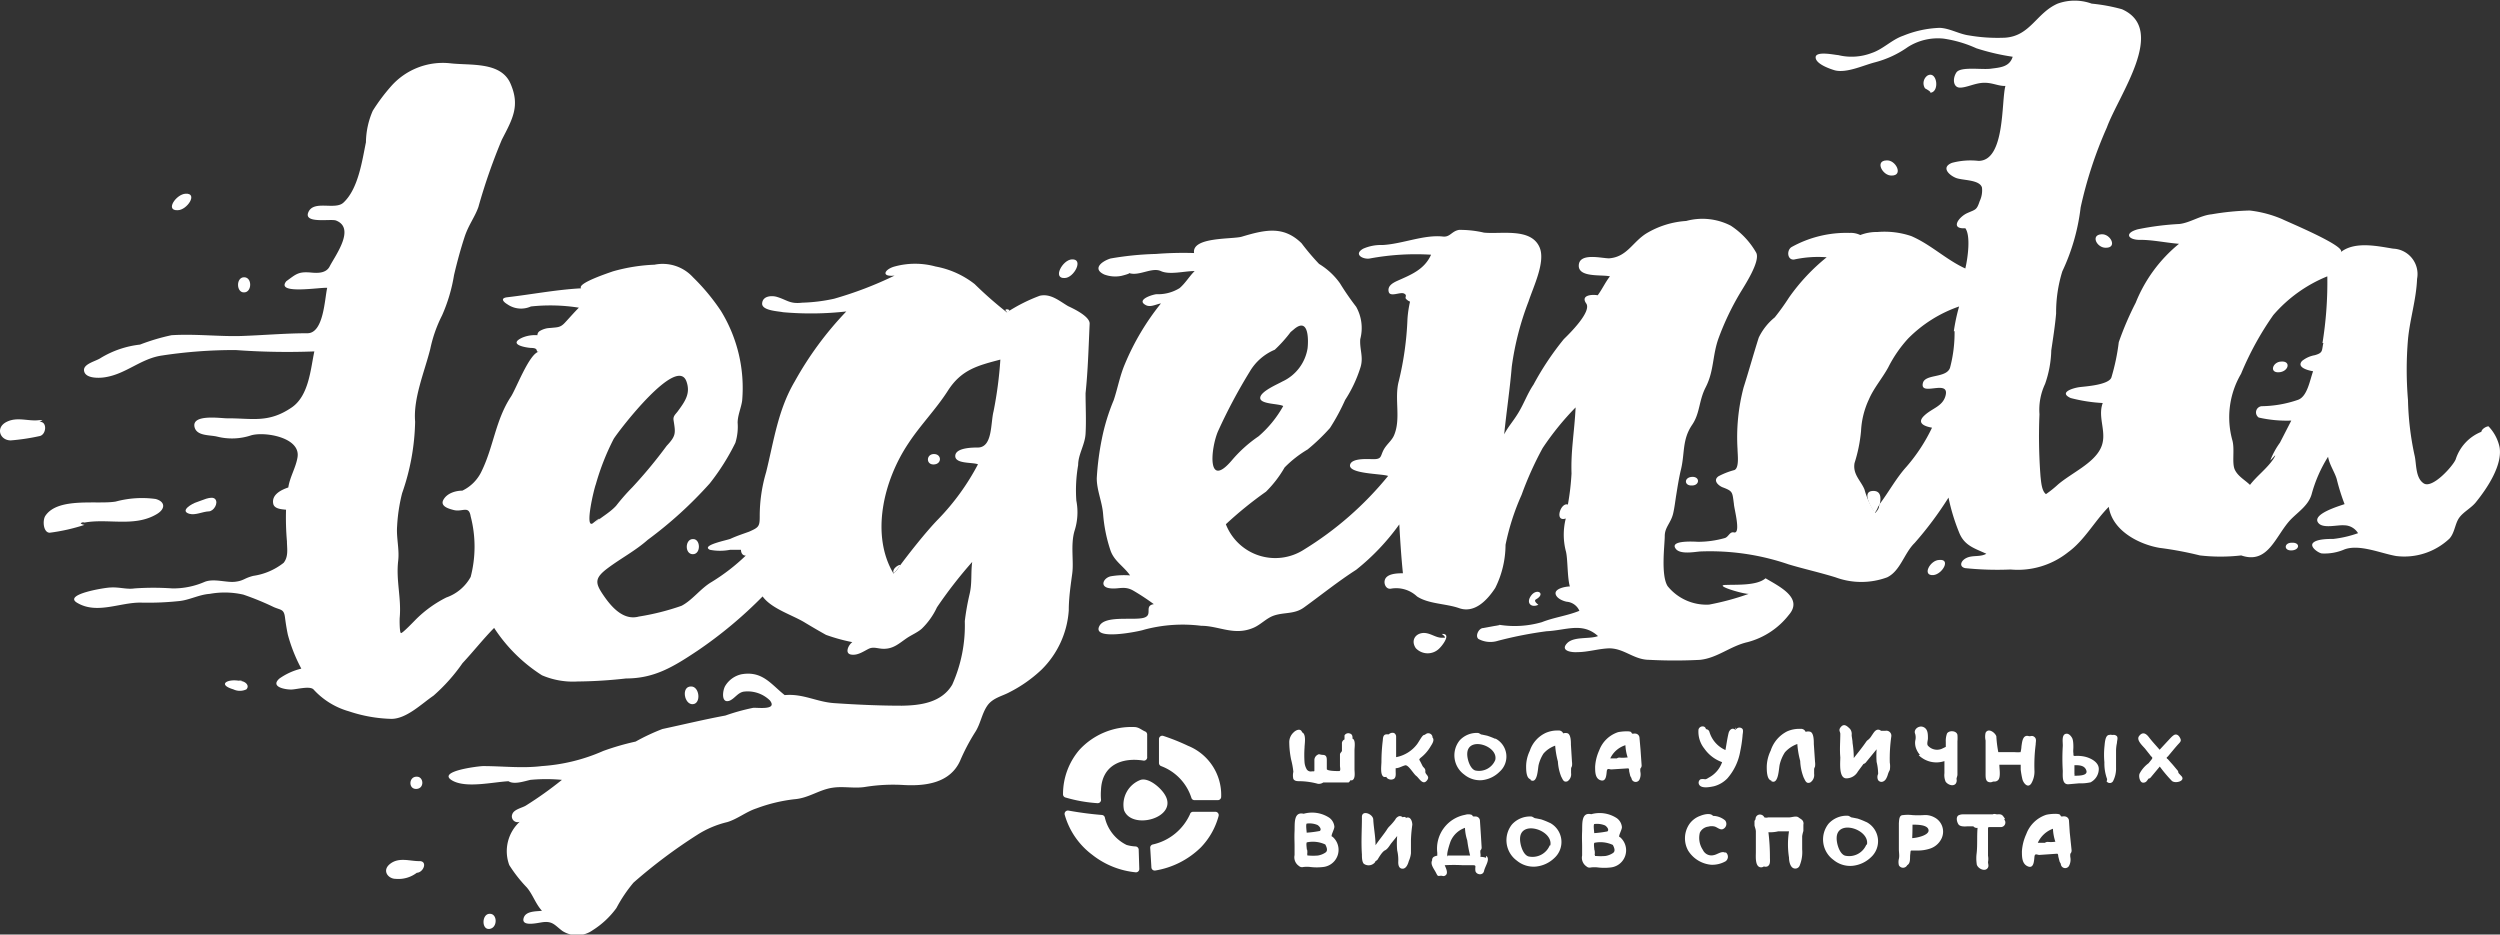 <svg xmlns="http://www.w3.org/2000/svg" viewBox="0 0 165.19 61.75"><rect x="0" y="0" width="165.19" height="61.75" fill="#333333" stroke="none"/><defs><style>.cls-1{fill:#fff;}</style></defs><title>logo_white</title><g id="Слой_2" data-name="Слой 2"><g id="Layer_1" data-name="Layer 1"><path class="cls-1" d="M165.16,29.54a2.84,2.84,0,0,0-.73-1.37c-.14,0-.45.17-.47.36a2.92,2.92,0,0,0-1.7,1.83c-.2.46-1.54,1.95-2.11,1.58s-.47-1.34-.61-1.87a19.19,19.19,0,0,1-.43-3.64,23.77,23.77,0,0,1,0-4c.12-1.32.55-2.65.6-4a1.68,1.68,0,0,0-1.58-2c-1-.16-2.53-.51-3.46.23.38-.39-3.52-2-3.87-2.18a7.65,7.65,0,0,0-2.15-.57,17.1,17.1,0,0,0-2.51.25c-.74.07-1.43.56-2.13.64a18.46,18.46,0,0,0-2.75.35c-.94.26-.63.71.15.7s1.7.19,2.57.26A9.66,9.66,0,0,0,141.12,20,20.48,20.48,0,0,0,140,22.61a13.87,13.87,0,0,1-.49,2.34c-.2.49-1.71.58-2.1.63s-1.42.34-.59.72a10.5,10.5,0,0,0,2.12.33c-.37,1,.35,2-.14,3S136.92,31.23,136,32a7.45,7.45,0,0,1-.81.65c-.29-.21-.32-.83-.36-1.16a35,35,0,0,1-.07-4.12,4,4,0,0,1,.37-2,7.18,7.18,0,0,0,.41-2.22c.12-.81.25-1.63.32-2.44a9.12,9.12,0,0,1,.41-2.78,13.6,13.6,0,0,0,1.21-4.22,27.37,27.37,0,0,1,1.73-5.28c.81-2.21,4-6.49,1-7.82a11.69,11.69,0,0,0-2-.37,3.3,3.3,0,0,0-2.25,0c-1.41.62-1.8,2.13-3.46,2.25a11.13,11.13,0,0,1-2.4-.15c-.66-.09-1.26-.47-1.93-.5a7,7,0,0,0-2.41.52c-.76.26-1.33.89-2.08,1.14a3.72,3.72,0,0,1-2.22.14c-.18,0-1.49-.3-1.49.15s1,.78,1.28.86c.79.19,1.88-.34,2.67-.54a6.69,6.69,0,0,0,2.14-1,3.7,3.7,0,0,1,2.35-.56,8,8,0,0,1,2.18.64,14.76,14.76,0,0,0,2.4.56c-.21.69-.86.71-1.45.79s-2-.16-2.27.25-.21,1,.24,1,1-.31,1.58-.32.93.22,1.42.21c-.28,1,0,4.95-1.78,4.95a4.76,4.76,0,0,0-1.75.13c-.76.3-.17.83.27,1s1.55.1,1.71.63a1.64,1.64,0,0,1-.15.9c-.2.6-.26.54-.82.79s-1.16,1.07-.13,1c.37.5.16,2,0,2.66-1.27-.58-2.27-1.58-3.57-2.14a5.52,5.52,0,0,0-2.24-.27,3,3,0,0,0-1.13.2,1.44,1.44,0,0,0-.71-.14,7.44,7.44,0,0,0-3.84.94c-.33.22-.27.86.17.82A7.42,7.42,0,0,1,120.7,17a13,13,0,0,0-2.49,2.66,15.63,15.63,0,0,1-.94,1.31,3.88,3.88,0,0,0-1.06,1.34c-.35,1.1-.65,2.19-1,3.29a12.93,12.93,0,0,0-.4,4.09c0,.32.13,1.23-.21,1.37a4.91,4.91,0,0,0-1.05.41c-.39.28,0,.61.25.72.72.27.66.32.77,1.11,0,.26.49,2,0,1.88-.29-.07-.35.32-.63.38a6.51,6.51,0,0,1-1.73.24c-.1,0-2-.15-1.46.49.3.34,1.15.19,1.57.15a16,16,0,0,1,5.86.85c1,.3,2.08.54,3.11.86a4.92,4.92,0,0,0,3.4,0c.88-.42,1.13-1.6,1.82-2.27a23.39,23.39,0,0,0,2.24-3,13.06,13.06,0,0,0,.72,2.35c.35.83,1,1,1.78,1.36-.4.23-.89.08-1.3.27s-.51.59-.1.68a20.56,20.56,0,0,0,3,.09,5.33,5.33,0,0,0,3.8-1.14c1.08-.78,1.76-2.07,2.69-3,.23,1.58,2,2.48,3.35,2.71a23.17,23.17,0,0,1,2.67.5,11.89,11.89,0,0,0,2.73,0c1.82.63,2.28-1.37,3.31-2.41.5-.5,1.13-.91,1.34-1.62a9.13,9.13,0,0,1,1.09-2.49c.09.53.43,1,.57,1.47a13.59,13.59,0,0,0,.52,1.66c-.33.12-2.24.67-1.72,1.26.32.37,1.25.1,1.71.14a1.08,1.08,0,0,1,.9.52,7.33,7.33,0,0,1-1.63.38c-.32,0-1.09,0-1.34.26s.35.67.58.7a3.32,3.32,0,0,0,1.5-.27c1-.36,2.41.27,3.41.44a4.35,4.35,0,0,0,3.52-1.15c.36-.4.36-1,.66-1.4s.82-.64,1.13-1.06C164.34,32.26,165.37,30.73,165.16,29.54ZM120,37.69h0Zm5-19.87,0-.11S124.94,17.77,125,17.83Zm-1-2.12-.07,0Zm5.15,6.18a9,9,0,0,1-.3,2.42c-.24.7-1.63.4-1.79,1-.24.94,1.76-.27,1.5.82-.18.74-.89.84-1.42,1.35s.07.71.52.79a11.37,11.37,0,0,1-1.68,2.57c-.68.75-1.16,1.65-1.76,2.45l-.06.16c0,.05,0,.19-.25.45a5.08,5.08,0,0,1-.71-1.54c-.23-.58-.79-1-.66-1.75a9.84,9.84,0,0,0,.43-2.12,5.56,5.56,0,0,1,.52-2.09c.32-.75.89-1.4,1.28-2.12a8.43,8.43,0,0,1,1.31-1.9,8.76,8.76,0,0,1,3.37-2.12A12.34,12.34,0,0,0,129.1,21.89Zm24.37.78c-.12.51,0,.65-.57.81a1.85,1.85,0,0,0-.84.38c-.4.45.48.64.73.68-.22.61-.38,1.67-1,1.89a7.64,7.64,0,0,1-2.39.42.41.41,0,0,0-.2.75,8.34,8.34,0,0,0,2.15.2l-.75,1.46a5.1,5.1,0,0,0-.64,1.18s.32-.33.31-.34l0,.06c0-.06.05-.08,0,0l-.06.11c-.19.3-.14.22-.06.09-.43.63-1.07,1.09-1.53,1.69-.34-.33-.79-.56-1-1s0-1.32-.16-1.93a5.67,5.67,0,0,1,.57-4.41,20.15,20.15,0,0,1,2.13-3.88,9.34,9.34,0,0,1,3.57-2.56A25.15,25.15,0,0,1,153.46,22.67Z"/><path class="cls-1" d="M123.78,32.44c-.78,0-.18,1,0,1.3a.25.25,0,0,0,.07.19,1.64,1.64,0,0,0,.25-.45.05.05,0,0,0,0,0l.1-.14C124.31,32.89,124.28,32.43,123.78,32.44Z"/><path class="cls-1" d="M150.13,30.27l.06-.11v0l-.14.21Z"/><path class="cls-1" d="M59.06,37.89c.06-.06.2-.23.39-.48S58.85,37.54,59.06,37.89Z"/><path class="cls-1" d="M39.57,34.31h0Z"/><path class="cls-1" d="M72,21.38c0-.49-1.1-1-1.42-1.15-.57-.33-1.14-.85-1.87-.69a10.88,10.88,0,0,0-2.18,1.1,25.3,25.3,0,0,1-2.13-1.87,5.9,5.9,0,0,0-2.58-1.16,5.12,5.12,0,0,0-2.71,0c-.66.18-.93.7,0,.6a24.44,24.44,0,0,1-4,1.53A11.14,11.14,0,0,1,53,20c-.82.1-1-.19-1.69-.39-.33-.09-.91-.06-.95.43s1.07.52,1.38.59a20.91,20.91,0,0,0,4.18-.05,22.32,22.32,0,0,0-3.41,4.63c-1.11,1.88-1.38,3.95-1.89,6a10.16,10.16,0,0,0-.42,2.92c0,.66-.07.72-.7,1-.41.15-.82.28-1.23.47-.19.09-2,.43-1.36.73a3.53,3.53,0,0,0,1.33,0l.72,0c0,.18.09.39.32.38a13.17,13.17,0,0,1-2.25,1.74c-.74.43-1.28,1.21-2,1.58a16.19,16.19,0,0,1-2.82.71c-1.06.29-1.87-.71-2.38-1.47s-.54-1.08.33-1.73S42,36.38,42.8,35.67a27,27,0,0,0,4.1-3.73,14.94,14.94,0,0,0,1.69-2.68,3.57,3.57,0,0,0,.15-1.33c0-.49.24-1,.3-1.47a9.72,9.72,0,0,0-1.4-5.91,13.75,13.75,0,0,0-1.85-2.23,2.71,2.71,0,0,0-2.54-.83,11.62,11.62,0,0,0-2.75.44c-.22.08-2.4.79-2.1,1.12-1.65.09-3.24.4-4.87.59-.52.06-.25.32,0,.47a1.58,1.58,0,0,0,1.55.14,12.06,12.06,0,0,1,3.17.08c-.33.33-.63.68-.93,1s-.48.29-.94.34a1.41,1.41,0,0,0-.74.22.32.32,0,0,0-.13.26,2.16,2.16,0,0,0-1,.16c-.95.44.16.65.57.68.59,0,.25.29.53.25-.64.1-1.54,2.54-1.87,3-1,1.54-1.13,3.28-1.91,4.88a2.69,2.69,0,0,1-1.28,1.3c-.41,0-1,.15-1.25.6s.41.61.68.68c.58.15,1-.33,1.12.42a7.93,7.93,0,0,1,0,4,2.94,2.94,0,0,1-1.61,1.36,7.83,7.83,0,0,0-1.91,1.35c-.11.1-1,1.05-1.09,1s-.09-.85-.08-1c.12-1.32-.25-2.45-.1-3.77.09-.78-.13-1.52-.07-2.3a11.24,11.24,0,0,1,.33-2.17,15.09,15.09,0,0,0,.86-4.73c-.13-1.54.61-3.26,1-4.8a8.92,8.92,0,0,1,.78-2.22A10.81,10.81,0,0,0,30,18.18c.2-.85.42-1.67.69-2.5s.67-1.3.92-2a38.37,38.37,0,0,1,1.55-4.45c.72-1.39,1.21-2.24.57-3.71s-2.67-1.18-4-1.34a4.56,4.56,0,0,0-3.88,1.51,12.33,12.33,0,0,0-1.22,1.63,5.35,5.35,0,0,0-.45,2.08c-.25,1.2-.5,3.09-1.5,4-.55.49-1.94-.19-2.3.61s1.49.43,1.82.56c1.29.5,0,2.25-.4,3-.23.5-.81.48-1.24.44-.86-.08-1,.11-1.64.57-.74.91,2.28.39,2.7.44-.17.73-.23,3-1.31,3-1.44,0-2.89.13-4.33.18s-3.08-.15-4.65-.05a13.57,13.57,0,0,0-2.08.62,6.35,6.35,0,0,0-2.59.88c-.3.21-1.09.37-1.11.78,0,.6,1,.56,1.37.5,1.41-.21,2.38-1.24,3.79-1.44a31.84,31.84,0,0,1,4.86-.36,46.71,46.71,0,0,0,5.2.09c-.25,1.18-.36,2.92-1.49,3.7-1.55,1.06-2.62.71-4.29.72-.42,0-2.37-.3-2.13.6.16.58,1,.49,1.49.61a4,4,0,0,0,2.23-.08c.88-.27,3.29.12,3.08,1.44-.11.69-.51,1.31-.61,2-.45.15-1.1.46-1,1.05.05.37.56.39.85.42a18.12,18.12,0,0,0,.06,2.09c0,.45.12,1-.22,1.42a4.2,4.2,0,0,1-2,.86c-.63.16-.62.32-1.2.39s-1.38-.23-2,0a5.19,5.19,0,0,1-2.15.44,18,18,0,0,0-2.5,0c-.52.08-1-.1-1.6-.06-.3,0-3.12.44-2.21,1,1.33.81,2.88-.05,4.3,0a19.45,19.45,0,0,0,2.42-.1c.7-.06,1.34-.43,2.06-.48a5.53,5.53,0,0,1,2.22.05c.7.24,1.38.52,2,.82.47.21.68.12.75.68.05.39.11.77.19,1.15a10.54,10.54,0,0,0,.89,2.24,4.25,4.25,0,0,0-1.44.65c-.67.58.46.75.82.73s1.2-.25,1.43,0A5,5,0,0,0,23.05,47a9.56,9.56,0,0,0,2.81.5c1,0,2-1,2.78-1.53a11.74,11.74,0,0,0,1.92-2.15c.71-.76,1.36-1.59,2.09-2.33a10.5,10.5,0,0,0,3.16,3.13,5.19,5.19,0,0,0,2.35.41,30.74,30.74,0,0,0,3.21-.2c1.88,0,3.14-.78,4.73-1.84a28.45,28.45,0,0,0,4.29-3.58c.6.83,2,1.23,2.83,1.75.45.27.91.54,1.36.79a11.82,11.82,0,0,0,1.74.48c-.25.17-.53.74-.09.82s.84-.22,1.17-.38.6,0,1,0c.64,0,1-.35,1.51-.7.34-.23.72-.38,1-.63a4.77,4.77,0,0,0,1-1.41,29.69,29.69,0,0,1,2.33-3c-.1.71,0,1.4-.17,2.11a16.36,16.36,0,0,0-.32,1.8,9.56,9.56,0,0,1-.83,4.2c-.71,1.2-2.12,1.37-3.33,1.39-1.48,0-3-.07-4.47-.17-1.17-.08-2.05-.64-3.27-.53-.9-.71-1.46-1.61-2.84-1.38a1.67,1.67,0,0,0-1.07.74c-.2.29-.32,1.25.29,1,.34-.16.53-.53.92-.59a2.1,2.1,0,0,1,1.72.58c.52.66-.78.47-1.1.49a13.78,13.78,0,0,0-1.84.51c-1.4.26-2.76.59-4.16.89A13.47,13.47,0,0,0,42,49a16.94,16.94,0,0,0-2.14.62,12,12,0,0,1-4.06,1c-1.28.16-2.6,0-3.88,0-.25,0-3.26.35-1.95,1,.93.45,2.58.06,3.63,0,.36.24,1.05,0,1.45-.09a11.08,11.08,0,0,1,2.08,0,24.43,24.43,0,0,1-2.4,1.71c-.26.15-.77.24-.88.56a.38.38,0,0,0,.49.5,2.64,2.64,0,0,0-.69,2.86,9.2,9.2,0,0,0,1.16,1.48c.4.47.57,1.07,1,1.54-.39.05-1.11,0-1.22.52s.85.3,1.17.25c.76-.13.88.18,1.41.57a1.79,1.79,0,0,0,2-.06A5.68,5.68,0,0,0,40.73,60a9.57,9.57,0,0,1,1.13-1.68,34.3,34.3,0,0,1,4.2-3.15,6.42,6.42,0,0,1,2-.85c.68-.21,1.24-.68,1.91-.9a10.63,10.63,0,0,1,2.52-.61c.94-.07,1.63-.63,2.52-.76.72-.11,1.42.06,2.14-.05a11.56,11.56,0,0,1,2.55-.13c1.42.08,3.07-.11,3.74-1.6a13.33,13.33,0,0,1,1-1.9c.35-.54.43-1.2.79-1.73s1-.64,1.47-.9a9,9,0,0,0,2.12-1.49,6.08,6.08,0,0,0,1.8-3.92c0-.82.12-1.62.23-2.44S70.73,36,71,35.08a4,4,0,0,0,.12-2,9.73,9.73,0,0,1,.12-2.35c0-.71.45-1.34.49-2.07.05-.89,0-1.79,0-2.68C71.89,24.45,71.93,22.91,72,21.38ZM39.72,19.12h0Zm-.53,15.53a5.37,5.37,0,0,1,.43-.37l-.05,0-.39.28h0l.39-.28c-.12.07-.37.27-.39.29-.57.41.07-2.27.19-2.57a16.12,16.12,0,0,1,1.18-3c.4-.63,4.19-5.55,4.81-3.79.28.79-.09,1.31-.6,2-.16.2-.3.31-.25.58.13.83.17,1-.46,1.67a31.11,31.11,0,0,1-2.27,2.74,13.82,13.82,0,0,0-1.07,1.22C40.26,33.91,39.66,34.2,39.19,34.65Zm26.46-7.47c-.2.78-.06,2.34-1,2.39-.36,0-1.51,0-1.53.55s1.15.41,1.5.56A15.66,15.66,0,0,1,62,34.3c-.84.86-2,2.35-2.57,3.12a2,2,0,0,1-.39.48c-1.51-2.53-.69-6.12,1-8.63.79-1.2,1.81-2.23,2.59-3.45.9-1.41,2-1.67,3.47-2.06A26,26,0,0,1,65.65,27.18Z"/><path class="cls-1" d="M66.57,20.64c.44-.21-.45-.33,0,0Z"/><path class="cls-1" d="M116.66,38.21c-.57.5-1.91.41-2.6.44-.91,0,1.12.61,1.49.59a17.25,17.25,0,0,1-2.62.71,3.3,3.3,0,0,1-2.74-1.22C109.73,38,110,36,110,35.42s.4-.86.55-1.47c.1-.42.14-.82.21-1.25s.17-1.09.3-1.63c.28-1.11.07-2,.75-3,.53-.78.43-1.58.9-2.49.56-1.1.43-2.11.86-3.27a17.86,17.86,0,0,1,1.38-2.9c.32-.54,1.37-2.12,1.1-2.7a5.2,5.2,0,0,0-1.69-1.8,4.09,4.09,0,0,0-2.94-.31,5.85,5.85,0,0,0-2.63.82c-.93.58-1.28,1.56-2.47,1.65-.49,0-1.95-.39-2,.45s1.5.61,2.06.74c-.31.39-.51.85-.81,1.25-.41-.07-1.14,0-.76.54s-1.11,2-1.48,2.36a18.91,18.91,0,0,0-2,3c-.4.59-.63,1.25-1,1.86s-.68.92-.94,1.43c.15-1.49.38-3,.5-4.46A19,19,0,0,1,101,19.92c.33-1,1.12-2.6.74-3.55-.55-1.35-2.57-.88-3.69-1a7,7,0,0,0-1.64-.18c-.49.08-.59.49-1.06.44-1.26-.14-2.68.49-4,.56a2.91,2.91,0,0,0-1.27.24c-.68.38,0,.73.43.65a16.68,16.68,0,0,1,4.05-.25c-.45,1-1.35,1.33-2.26,1.74-.3.14-.63.34-.54.71s.75,0,1,.11.06.24.13.34a.65.65,0,0,0,.28.2A7.25,7.25,0,0,0,93,21.08a20.62,20.62,0,0,1-.57,4.09c-.32,1.16.16,2.49-.32,3.6-.16.37-.52.61-.71,1s-.11.57-.65.57c-.31,0-1.37-.09-1.53.33-.25.66,2.14.62,2.5.78a22,22,0,0,1-5.55,4.86A3.5,3.5,0,0,1,81,34.64a25.17,25.17,0,0,1,2.65-2.15,7.45,7.45,0,0,0,1.23-1.6,7.38,7.38,0,0,1,1.52-1.19,13,13,0,0,0,1.48-1.42,13.7,13.7,0,0,0,1-1.85,8.71,8.71,0,0,0,1-2.11c.24-.71-.05-1.21,0-1.91a2.87,2.87,0,0,0-.27-2.14,17.41,17.41,0,0,1-1.07-1.55,4.63,4.63,0,0,0-1.38-1.28A15.61,15.61,0,0,1,86,16.07c-1.19-1.16-2.38-.9-3.95-.43-.61.18-3.32,0-3.15,1.08a23.18,23.18,0,0,0-2.52.06,20.45,20.45,0,0,0-3,.3c-.6.19-1.22.69-.41,1.06a2.08,2.08,0,0,0,1.12.09s.62-.15.51-.19c.65.23,1.51-.4,2.1-.13s1.54,0,2.24,0c-.36.35-.61.8-1,1.13a2.7,2.7,0,0,1-1.51.4c-.21,0-1.41.36-.72.72.31.17.71-.07,1-.11a16.48,16.48,0,0,0-2.38,4c-.34.8-.47,1.58-.74,2.39a13.4,13.4,0,0,0-.78,2.54,18.26,18.26,0,0,0-.34,2.62c0,.81.36,1.56.42,2.38a9.94,9.94,0,0,0,.48,2.37c.24.73.89,1.07,1.3,1.67a5.21,5.21,0,0,0-1.28.06c-.48.11-.73.67-.12.78s1-.19,1.62.17a15.12,15.12,0,0,1,1.35.89c-.69.11,0,.74-.7.91s-2.54-.18-2.9.54c-.51,1,2.69.34,2.95.24a9.82,9.82,0,0,1,3.78-.26c1.19,0,2.19.69,3.48.12.47-.21.83-.62,1.31-.79.69-.24,1.37-.08,2-.54,1.15-.83,2.25-1.72,3.45-2.49a15,15,0,0,0,2.85-3c.06,1.07.13,2.18.24,3.23-.31,0-1.09,0-1.2.46-.07.25.09.6.39.56a2,2,0,0,1,1.74.51c.75.5,1.91.47,2.77.77,1,.36,1.83-.46,2.4-1.33A6.43,6.43,0,0,0,99.48,36a15.7,15.7,0,0,1,1.06-3.3,22.4,22.4,0,0,1,1.39-3.09,18.48,18.48,0,0,1,2.18-2.69c-.08,1.65-.32,2.83-.27,4.36a16.53,16.53,0,0,1-.24,2.06c-.48-.17-.91,1.18-.14.92a4.37,4.37,0,0,0,0,2.14c.14.47.09,1.74.27,2.35-.24,0-1.07.13-.93.54.09.26.47.42.72.47a1,1,0,0,1,.84.6c-.81.33-1.67.43-2.48.75a6.45,6.45,0,0,1-2.84.17c.24,0-.26.08-.28.08L98,41.5c-.28,0-.55.52-.31.72a1.66,1.66,0,0,0,1.29.12,26.05,26.05,0,0,1,3.21-.63c1.29-.06,2.37-.62,3.4.32-.57.22-1.62,0-2.06.49s.31.6.7.57c.7,0,1.4-.23,2.1-.25,1,0,1.62.76,2.66.76a32.36,32.36,0,0,0,3.34,0c1.15-.12,2-.91,3.14-1.17a5.1,5.1,0,0,0,2.73-1.8C119.17,39.51,117.58,38.76,116.66,38.21ZM85.48,21.63a.05.05,0,0,0,0,0A0,0,0,0,1,85.48,21.63Zm-5,6.87a35.59,35.59,0,0,1,2.09-3.93,3.47,3.47,0,0,1,1.66-1.46,8.9,8.9,0,0,0,1.05-1.17c-.2.17-.35.3,0,0v0l.24-.2c.09-.08.07-.06,0,0,1-.83.93.85.88,1.27a2.92,2.92,0,0,1-1.67,2.2c-.31.18-1.45.65-1.46,1.08s1.23.37,1.52.54a7.35,7.35,0,0,1-1.63,2,8.76,8.76,0,0,0-1.75,1.57C79.73,32.39,80,29.62,80.48,28.5Z"/><path class="cls-1" d="M85.63,21.46l-.26.21h0l.26-.21Z"/><path class="cls-1" d="M13.79,33.79c.33,0,.66-.55.43-.81s-.94.12-1.22.2-1.16.57-.49.77C12.92,34.06,13.37,33.81,13.79,33.79Z"/><path class="cls-1" d="M11.74,13.89c.62,0,1.37-1.14.52-1.09C11.64,12.83,10.89,13.93,11.74,13.89Z"/><path class="cls-1" d="M45.78,35.62c-.52,0-.55,1,0,1S46.3,35.59,45.78,35.62Z"/><path class="cls-1" d="M27.52,51.32c-.52,0-.55.84,0,.81S28,51.29,27.52,51.32Z"/><path class="cls-1" d="M32.35,60.38c-.52,0-.55,1.08,0,1S32.87,60.35,32.35,60.38Z"/><path class="cls-1" d="M27.69,56.9c-.62,0-1.32-.27-1.9.17s-.15,1,.35,1a2,2,0,0,0,1.4-.4C28,57.65,28.28,56.87,27.69,56.9Z"/><path class="cls-1" d="M70.35,18.37c.61,0,1.29-1.28.47-1.23C70.21,17.17,69.53,18.42,70.35,18.37Z"/><path class="cls-1" d="M61.71,30c-.52,0-.54.72,0,.69S62.23,30,61.71,30Z"/><path class="cls-1" d="M95.27,41.89s.27.19.19.25l-.19,0h0c-.44,0-.81-.37-1.29-.31s-.76.51-.43,1a1.08,1.08,0,0,0,1.57,0C95.32,42.64,95.93,41.84,95.27,41.89Z"/><polygon class="cls-1" points="94.62 42.38 94.62 42.38 94.62 42.38 94.62 42.38"/><path class="cls-1" d="M100.7,40.15l.19-.1-.19.1Z"/><path class="cls-1" d="M100.88,40Z"/><path class="cls-1" d="M101.48,39.61c.69-.38.08-.77-.3-.27s0,.85.47.62c0,0-.35-.24-.17-.35h0Z"/><path class="cls-1" d="M15.89,45c.36,0-.4-.09,0,0Z"/><path class="cls-1" d="M15.89,45c-.83-.18-1.57.22-.47.55a1,1,0,0,0,.86,0C16.53,45.28,16.17,45,15.89,45Z"/><path class="cls-1" d="M16.13,19.32c.52,0,.55-1,0-1S15.61,19.35,16.13,19.32Z"/><path class="cls-1" d="M2.6,27.88a1.41,1.41,0,0,0,.21-.12H2.6c-.73.1-1.47-.25-2.19.13S0,29.1.71,29.1a14,14,0,0,0,1.88-.28C3.08,28.75,3.14,27.81,2.6,27.88Z"/><path class="cls-1" d="M2.79,27.75Z"/><path class="cls-1" d="M2.79,27.75l-.19,0h0Z"/><path class="cls-1" d="M5.4,34.53h0l.18,0h0Z"/><path class="cls-1" d="M5.33,34.59l.07-.06s-.06,0,0,0a.28.28,0,0,1,.18,0h0c1.56-.29,3.31.32,4.78-.56.59-.35.56-.83-.08-1a6.65,6.65,0,0,0-2.63.17c-1.19.21-3.81-.31-4.65.94-.2.29-.15,1.12.29,1.12a12.48,12.48,0,0,0,2.3-.52A.62.62,0,0,1,5.33,34.59Z"/><path class="cls-1" d="M111.8,32.08c.52,0,.54-.6,0-.57S111.27,32.11,111.8,32.08Z"/><path class="cls-1" d="M127.51,6.15c-.15,0,.57,0,0,0Z"/><path class="cls-1" d="M127.35,5a.62.62,0,0,0-.15.84s.51.27.31.29C128.2,6.13,128,4.62,127.35,5Z"/><path class="cls-1" d="M125,11.6c.79,0,.26-1.06-.35-1C123.86,10.62,124.4,11.63,125,11.6Z"/><path class="cls-1" d="M45.65,45.36c-.65,0-.44,1.21.13,1.17S46.22,45.33,45.65,45.36Z"/><path class="cls-1" d="M139.16,16.37c.76,0,.3-.93-.3-.89C138.11,15.52,138.56,16.4,139.16,16.37Z"/><path class="cls-1" d="M128.14,37c-.6,0-1.17,1.06-.39,1C128.35,37.94,128.92,36.92,128.14,37Z"/><path class="cls-1" d="M150.75,23.89c-.57,0-.83.74-.18.71S151.4,23.85,150.75,23.89Z"/><path class="cls-1" d="M151.43,35.86c-.52,0-.54.54,0,.51S152,35.83,151.43,35.86Z"/><path class="cls-1" d="M89.37,48.81c0-.15,0-.3-.2-.35a.29.29,0,0,0-.33.13c0,.08,0,.2,0,.27a.28.28,0,0,0-.17.28v.47c0,.06-.13.14-.13.24v.75c0,.11.07.35-.06.35s-.82,0-.81-.14l0-.54c0-.18,0-.38-.25-.39s-.23-.09-.37,0a.4.4,0,0,0-.2.32c0,.13,0,.27,0,.4v.26c0,.14,0,.1-.18.11a.31.31,0,0,1-.35-.18,1.09,1.09,0,0,1-.12-.4,6.91,6.91,0,0,1,0-1c0-.24.13-.87-.16-1-.09-.28-.39-.17-.56,0a.88.88,0,0,0-.29.7,6,6,0,0,0,.12,1.09,5.29,5.29,0,0,1,.15.82,1,1,0,0,0,0,.47c.11.18.33.14.51.15a4.9,4.9,0,0,1,1.11.17.51.51,0,0,0,.36-.09h1.23c.13,0,.32,0,.44,0a.28.28,0,0,0,.11-.14l.12,0c.24-.1.16-.53.16-.74V49.57c0-.19.08-.62-.1-.75C89.37,48.79,89.44,48.86,89.37,48.81Z"/><path class="cls-1" d="M94.65,48.67a.28.28,0,0,0-.28-.22c-.13,0-.18.1-.29.12s-.32.44-.45.61a2.27,2.27,0,0,1-1.38.85V48.69a.27.27,0,0,0-.13-.25.3.3,0,0,0-.22,0,.28.28,0,0,0-.13.08l-.13,0c-.29,0-.25.29-.28.48a11.6,11.6,0,0,0-.08,1.33c0,.25-.1.87.15,1a.29.29,0,0,0,.17,0,.27.27,0,0,0,.12.13.39.39,0,0,0,.39,0c.15-.11.11-.35.11-.51s0-.16,0-.19c.22,0,.42-.14.63-.19s.55.57.73.7.42.63.69.32-.11-.39-.09-.61-.12-.24-.19-.38l-.13-.26c-.09-.16-.11-.15,0-.26a2.61,2.61,0,0,0,.65-.73c.09-.15.27-.39.18-.57a.27.27,0,0,0-.09-.11S94.74,48.73,94.65,48.67Z"/><path class="cls-1" d="M98.8,48.82a4.58,4.58,0,0,0-.54-.21l-.33-.07c-.11,0-.17-.11-.29-.11a1.53,1.53,0,0,0-1.19.49,1.57,1.57,0,0,0,.3,2.26,1.63,1.63,0,0,0,1.18.37A1.93,1.93,0,0,0,99.08,51a1.34,1.34,0,0,0-.27-2.2Zm0,1.4a1.16,1.16,0,0,1-1.32.69c-.35-.11-.55-.78-.53-1.13.05-1.15,2.07-.5,1.85.44Z"/><path class="cls-1" d="M101.11,51.53c.5.33.5-.79.56-1a2.42,2.42,0,0,1,.32-.74,1.84,1.84,0,0,1,.77-.52,5.54,5.54,0,0,0,.18,1.05,3.15,3.15,0,0,0,.22,1c.1.17.15.41.42.3a.56.56,0,0,0,.23-.54l0-.21c0-.13,0-.12.06-.25a1.07,1.07,0,0,0,0-.29l-.07-1.12c0-.21,0-.64-.2-.75a.46.46,0,0,0-.31,0,.31.31,0,0,0-.32-.19,1.92,1.92,0,0,0-.82.15,2,2,0,0,0-1.07,1.2,2.39,2.39,0,0,0-.24,1c0,.24,0,.82.3.87C101.15,51.56,101,51.52,101.11,51.53Z"/><path class="cls-1" d="M108.33,48.74a.29.29,0,0,0-.22-.26.44.44,0,0,0-.19,0c-.1,0-.07,0-.14-.1s-.65-.05-.87,0a2,2,0,0,0-1.24,1.2,3,3,0,0,0-.27,1.08c0,.35,0,.79.37.9s.37-.38.4-.61.19-.1.31-.11l1.09-.07c.09,0,.07.13.08.2l.07.3s.08.15.08.14a.28.28,0,0,0,.52.12.83.83,0,0,0,.07-.53.78.78,0,0,1,0-.22.28.28,0,0,0,.08-.24l-.07-1Zm-.93,1.32a1.85,1.85,0,0,1-.37,0,.28.28,0,0,0-.19.05h-.44a1.66,1.66,0,0,1,1-.87,3,3,0,0,0,.15.81Z"/><path class="cls-1" d="M102.4,54.37a5,5,0,0,0-.57-.23l-.35-.07c-.12,0-.18-.11-.31-.12a1.62,1.62,0,0,0-1.26.52,1.67,1.67,0,0,0,.32,2.4,1.73,1.73,0,0,0,1.25.39,2.05,2.05,0,0,0,1.22-.56,1.43,1.43,0,0,0-.29-2.33Zm0,1.49a1.23,1.23,0,0,1-1.4.73c-.38-.11-.58-.83-.56-1.2.05-1.23,2.2-.53,2,.47Z"/><path class="cls-1" d="M117,51.59c.53.35.53-.84.6-1.09a2.57,2.57,0,0,1,.34-.79,2,2,0,0,1,.82-.55,5.89,5.89,0,0,0,.19,1.12,3.35,3.35,0,0,0,.23,1.1c.1.18.16.44.44.32a.59.59,0,0,0,.25-.57l0-.22c0-.14,0-.12.06-.26a1.13,1.13,0,0,0,0-.31l-.08-1.18c0-.22,0-.69-.21-.8a.49.49,0,0,0-.33,0,.33.33,0,0,0-.34-.2,2,2,0,0,0-.87.16A2.16,2.16,0,0,0,117,49.6a2.54,2.54,0,0,0-.26,1.06c0,.26,0,.88.32.92C117.09,51.62,116.92,51.57,117,51.59Z"/><path class="cls-1" d="M114.67,48.23c-.2-.19-.4,0-.45.2-.09.37-.14.75-.21,1.13a1.9,1.9,0,0,1-1.06-1.21.25.25,0,0,0-.23-.17.21.21,0,0,0-.11-.16.28.28,0,0,0-.38.18,1.79,1.79,0,0,0,.39,1.27,2.42,2.42,0,0,0,1.17.89,1.84,1.84,0,0,1-.84,1c-.1.05-.18.13-.29.13a.71.71,0,0,0-.29,0,.26.26,0,0,0-.11.33c.13.31.72.19,1,.13a1.9,1.9,0,0,0,.88-.52,3.67,3.67,0,0,0,.85-1.8,8.57,8.57,0,0,0,.15-1c0-.13.07-.34,0-.46a.27.27,0,0,0-.41,0C114.55,48.11,114.8,48,114.67,48.23Z"/><path class="cls-1" d="M122,51.43a.87.87,0,0,0,.76-.45l.37-.5a.33.33,0,0,0,.19-.14l.68-.83a5.44,5.44,0,0,0,0,.84,3.4,3.4,0,0,1,.1.79.46.46,0,0,0,0,.41c.17.21.42.1.53-.1a1.32,1.32,0,0,0,.12-.3,1.42,1.42,0,0,1,.12-.27,1.45,1.45,0,0,0,0-.49,10.43,10.43,0,0,1,.1-1.73.33.33,0,0,0-.4-.37c-.1,0-.18,0-.28,0a.27.27,0,0,0-.28-.06c-.15.06-.25.26-.34.38a1,1,0,0,1-.24.28.4.4,0,0,0-.12.12c-.26.38-.54.72-.82,1.08q0-.49-.08-1c0-.17-.05-.35-.06-.52a.54.54,0,0,0-.11-.41c-.15-.14-.36-.38-.58-.15s-.06.33-.06.48c0,.51-.05,1,0,1.55C121.6,50.4,121.49,51.43,122,51.43Z"/><path class="cls-1" d="M92.9,54a.32.32,0,0,0-.22,0,.27.27,0,0,0-.23-.07.44.44,0,0,0-.26.23,4,4,0,0,1-.42.48,1.32,1.32,0,0,0-.15.21c-.23.34-.48.63-.73,1,0-.57-.12-1.13-.15-1.69,0-.38-.78-.68-.75-.15,0,.81-.06,1.63,0,2.45,0,.18,0,.47.12.61a.54.54,0,0,0,.52.07.56.56,0,0,0,.23-.17c0-.08.12-.1.17-.18s.29-.51.48-.6.31-.33.42-.47l.39-.48a5.45,5.45,0,0,0,0,.95,2.69,2.69,0,0,1,.07.78c0,.2.05.43.29.43s.36-.32.41-.51a1.63,1.63,0,0,0,.14-.51c0-.29,0-.59,0-.88a9,9,0,0,1,.09-1c0-.24-.13-.61-.44-.44C92.83,54,93,54,92.9,54Z"/><path class="cls-1" d="M131.53,51.69c.09,0,.15-.06.24-.05a.32.32,0,0,0,.27-.11c.17-.2.07-.73.07-1,.14,0,.3,0,.44,0l.64,0h.33q0,.16,0,.32a5.61,5.61,0,0,0,.11.63c.06.26.37.65.6.27a1.55,1.55,0,0,0,.2-.78,10.79,10.79,0,0,1,.08-1.78c0-.18.08-.37-.09-.5s-.26,0-.4-.06c-.38-.08-.41.43-.45.68a1.88,1.88,0,0,1-.06.39,3,3,0,0,1-.38,0c-.36,0-.72,0-1.09,0a7.57,7.57,0,0,1-.13-1.05c-.08-.24-.53-.58-.71-.23a1.12,1.12,0,0,0,0,.51c0,.3,0,.62,0,.92s0,.77,0,1.15S131.17,51.69,131.53,51.69Z"/><path class="cls-1" d="M139.16,51.53a.25.25,0,0,0,.46.09,1.82,1.82,0,0,0,.2-.9c0-.36,0-.72,0-1.08q0-.28.06-.55c0-.15.08-.32,0-.44a.29.29,0,0,0-.25-.09l-.09,0a.28.28,0,0,0-.16,0c-.3,0-.3.59-.33.81a5.39,5.39,0,0,0,0,1,3,3,0,0,0,.18,1.11C139.21,51.75,139.15,51.52,139.16,51.53Z"/><path class="cls-1" d="M126.78,49.9a1.67,1.67,0,0,0,1.7.39c0,.27,0,.54,0,.8a1.08,1.08,0,0,0,.08.56c.13.19.48.34.66.14a.37.37,0,0,0,.06-.31c0-.1.06-.19.06-.3,0-.73,0-1.46,0-2.2a2.54,2.54,0,0,0,0-.42c-.05-.29-.56-.32-.69-.09a1.41,1.41,0,0,0-.08.55q0,.16,0,.33l-.27.13a.81.81,0,0,1-.91-.21c-.09-.11,0-.35,0-.48,0-.29,0-.62-.3-.75s-.68.16-.54.46a.86.86,0,0,1,0,.45,1.07,1.07,0,0,0,.08.56,1.36,1.36,0,0,0,.23.37Z"/><path class="cls-1" d="M144.1,51.24l-.16-.17a.26.26,0,0,0-.06-.17c-.14-.16-.27-.33-.42-.49l-.22-.25q-.15-.08,0-.17l.14-.17c.17-.2.33-.4.5-.59s.27-.25.19-.43-.2-.29-.35-.26-.38.32-.51.45l-.51.55c-.24-.28-.49-.54-.71-.83s-.44-.35-.65-.07.29.68.43.87l.33.42c.09.11.17.12.07.25l-.2.25a2,2,0,0,0-.59.68c-.08.16,0,.56.19.6a.29.29,0,0,0,.25-.07,1.17,1.17,0,0,0,.14-.19.22.22,0,0,0,.15-.08l.6-.72a8.87,8.87,0,0,0,.8.95c.23.2.95,0,.61-.34Z"/><path class="cls-1" d="M138.12,51.7a1,1,0,0,0,.56-.89c0-.44-.5-.7-.87-.8a2.23,2.23,0,0,0-.69-.06c-.16,0-.1-.05-.12-.19s0-.26,0-.39,0-.47-.09-.62-.2-.26-.34-.27c-.39,0-.25.6-.27.83a13.13,13.13,0,0,0,0,1.62c0,.32-.07.93.39.89l.68-.06a3,3,0,0,0,.82-.08Zm-1.05-.44q0-.35,0-.7c.3,0,.68,0,.79.36s-.58.33-.78.34C137.07,51,137.11,51.26,137.06,51.26Z"/><path class="cls-1" d="M123.32,54.32a5,5,0,0,0-.57-.23l-.35-.07c-.12,0-.18-.11-.31-.12a1.62,1.62,0,0,0-1.26.52,1.67,1.67,0,0,0,.32,2.4,1.73,1.73,0,0,0,1.25.39,2.05,2.05,0,0,0,1.22-.56,1.43,1.43,0,0,0-.29-2.33Zm0,1.49a1.23,1.23,0,0,1-1.4.73c-.38-.11-.58-.83-.56-1.2.05-1.23,2.2-.53,2,.47Z"/><path class="cls-1" d="M114,56.35c-.22-.15-.52.11-.75.15a.62.62,0,0,1-.73-.34,1.42,1.42,0,0,1-.2-1.14.71.71,0,0,1,.56-.4.82.82,0,0,1,.44,0c.14.05.31.2.47.18a.37.37,0,0,0,.2-.59,1.28,1.28,0,0,0-.8-.3c-.18-.22-.63-.09-.85,0a1.49,1.49,0,0,0-.72.55,1.67,1.67,0,0,0-.07,1.75,2,2,0,0,0,1.52.93,1.8,1.8,0,0,0,.95-.23.37.37,0,0,0,0-.6Z"/><path class="cls-1" d="M136.71,54.23a.3.3,0,0,0-.24-.28.46.46,0,0,0-.2,0c-.11,0-.07,0-.15-.11s-.69-.06-.92,0a2.11,2.11,0,0,0-1.31,1.27,3.19,3.19,0,0,0-.29,1.14c0,.37,0,.84.4,1s.4-.4.43-.65.2-.1.33-.11l1.16-.08c.09,0,.07.14.09.21l.08.31s.08.16.08.14a.29.29,0,0,0,.55.13.88.88,0,0,0,.08-.56.83.83,0,0,1,0-.23.3.3,0,0,0,.08-.25L136.76,55Zm-1,1.4a2,2,0,0,1-.39,0,.3.3,0,0,0-.2.06h-.47a1.76,1.76,0,0,1,1-.93,3.17,3.17,0,0,0,.16.86Z"/><path class="cls-1" d="M132.48,54.1c-.16-.23-.19-.32-.5-.29-.11,0-.19-.06-.31,0l-.35,0c-.54,0-1.07,0-1.61,0a.63.63,0,0,0-.31.07c-.17.12-.1.42,0,.58s.38.16.6.14l.39,0a.29.29,0,0,0,.28.1c-.05.56,0,1.12-.06,1.67a2.57,2.57,0,0,0,0,.69c0,.3.57.61.75.26.06-.12,0-.24,0-.36a1.11,1.11,0,0,0,0-.41c0-.49,0-1,0-1.49v-.29c0-.1,0-.11.1-.12h.73a.3.3,0,0,0,.24-.5Z"/><path class="cls-1" d="M119.17,54.43c0-.26-.18-.3-.33-.42s-.44,0-.62,0c-.46,0-.91,0-1.38,0a.49.49,0,0,1-.26,0,.31.31,0,0,0-.22-.18.29.29,0,0,0-.36.3s-.07.1-.07.13,0,.17,0,.26.1.29.09.45c0,.45,0,.89,0,1.34,0,.27-.07,1,.35,1a.3.3,0,0,0,.18-.06.34.34,0,0,0,.23,0c.22-.11.17-.39.17-.59a13.66,13.66,0,0,0-.1-1.67,2.22,2.22,0,0,0,.65-.06l.71,0a5.5,5.5,0,0,0,0,1.73c0,.2.05.53.23.67a.31.31,0,0,0,.48-.15,2.34,2.34,0,0,0,.16-1.06c0-.29,0-.58,0-.87a2.06,2.06,0,0,1,.08-.34c0-.13,0-.27,0-.41Z"/><path class="cls-1" d="M127.8,54a1.25,1.25,0,0,0-.7-.14,5.7,5.7,0,0,1-.72,0,2.57,2.57,0,0,0-.64,0c-.26,0-.25.32-.27.53,0,.58,0,1.15,0,1.73,0,.21.05.42,0,.63a.9.9,0,0,0,0,.42.31.31,0,0,0,.55,0c.24-.14.17-.48.2-.71s0-.27.13-.26h.4a2.56,2.56,0,0,0,.72-.11,1.28,1.28,0,0,0,.84-.73A1.06,1.06,0,0,0,127.8,54Zm-1.43.49c.32,0,1,0,1.06.35s-.78.53-1.08.54Q126.37,55,126.37,54.53Z"/><path class="cls-1" d="M88,55.27c-.07-.07.18-.49.17-.65a.82.82,0,0,0-.34-.59,2.07,2.07,0,0,0-1.69-.26c-.68-.16-.58.68-.6,1.14s0,.67,0,1,0,.39,0,.59a.69.69,0,0,0,.29.72.3.3,0,0,0,.28.07,1.83,1.83,0,0,1,.49,0,3.57,3.57,0,0,0,.81,0,1.14,1.14,0,0,0,.64-2Zm-1.65.87c0-.09-.06-.41,0-.48a1.94,1.94,0,0,1,1.22.14c.1.19.19.42,0,.54a1.26,1.26,0,0,1-.49.19,3.65,3.65,0,0,1-.63,0c-.15,0,0,0-.08-.07A.87.87,0,0,0,86.37,56.14Zm.84-1.23a6.87,6.87,0,0,1-.85.11c0-.11-.07-.52,0-.6a1.37,1.37,0,0,1,.71.09c.12.07.32.3.14.41S87.27,54.87,87.2,54.91Z"/><path class="cls-1" d="M107,55.3c-.07-.07.18-.49.17-.65a.82.82,0,0,0-.34-.59,2.07,2.07,0,0,0-1.69-.26c-.68-.16-.58.68-.6,1.14s0,.67,0,1,0,.39,0,.59a.69.69,0,0,0,.29.72.3.3,0,0,0,.28.07,1.83,1.83,0,0,1,.49,0,3.57,3.57,0,0,0,.81,0,1.14,1.14,0,0,0,.64-2Zm-1.65.87c0-.09-.06-.41,0-.48a1.94,1.94,0,0,1,1.22.14c.1.19.19.42,0,.54a1.26,1.26,0,0,1-.49.19,3.65,3.65,0,0,1-.63,0c-.15,0,0,0-.08-.07A.87.87,0,0,0,105.36,56.17Zm.84-1.23a6.92,6.92,0,0,1-.85.11c0-.11-.07-.52,0-.6a1.37,1.37,0,0,1,.71.09c.12.07.32.3.14.41S106.27,54.9,106.2,54.94Z"/><path class="cls-1" d="M98.19,56.68a1,1,0,0,0-.37-.06.75.75,0,0,0,0-.24.71.71,0,0,1,0-.19.25.25,0,0,0,.08-.21l-.05-.82-.06-.91a.29.29,0,0,0-.28-.3l-.12,0c-.1,0-.07-.06-.15-.11a.7.7,0,0,0-.43,0,2.27,2.27,0,0,0-1.84,2.51q0,.1,0,.19a.65.65,0,0,0-.2.06.24.24,0,0,0-.14.25c-.14.26.13.57.25.81s.12.23.28.21.19.05.3,0c.28-.12.09-.49,0-.7a10.68,10.68,0,0,1,1.2,0l.63,0c.13,0,.21,0,.2.11a1,1,0,0,0,0,.27c.05.25.5.33.57,0s.44-.79.14-1Zm-2.53-.09c-.13-.06.14-.87.19-1a1.6,1.6,0,0,1,.95-.89,3,3,0,0,0,.15.83,8.09,8.09,0,0,0,.19,1q-.74,0-1.48,0Z"/><path class="cls-1" d="M74.27,53.53a1.75,1.75,0,0,1,1.1-2c.54-.16,1.34.53,1.61,1,.9,1.5-2.2,2.36-2.71,1Z"/><path class="cls-1" d="M76.72,50.62a3.32,3.32,0,0,1,2,2.09.21.21,0,0,0,.21.16h1.54a.22.22,0,0,0,.22-.21,3.5,3.5,0,0,0-2.19-3.38l.49.2-.49-.2a14,14,0,0,0-1.65-.66h0a.22.22,0,0,0-.27.22l0,1.57A.22.22,0,0,0,76.72,50.62Z"/><path class="cls-1" d="M79,49.51Z"/><path class="cls-1" d="M79,49.5h0Z"/><path class="cls-1" d="M72.51,53.07a.22.22,0,0,0,.24-.25,3.88,3.88,0,0,1,0-.63c.07-1.67,1.42-2.16,2.83-1.93A.22.22,0,0,0,75.8,50l0-1.47a.22.22,0,0,0-.14-.2c-.24-.1-.4-.28-.7-.29a4.68,4.68,0,0,0-3.64,1.51,4.5,4.5,0,0,0-1.08,2.94.22.22,0,0,0,.18.21Q71.44,53,72.51,53.07Z"/><path class="cls-1" d="M78.63,53.8a3.54,3.54,0,0,1-2.46,2A.22.22,0,0,0,76,56l.08,1.32a.22.22,0,0,0,.26.2,5.59,5.59,0,0,0,3-1.52,4.77,4.77,0,0,0,1.18-2.08.22.22,0,0,0-.21-.28H78.84A.21.21,0,0,0,78.63,53.8Z"/><path class="cls-1" d="M75.24,56.13a.22.22,0,0,0-.2-.2,2.5,2.5,0,0,1-.6-.1A2.68,2.68,0,0,1,73,54a.22.22,0,0,0-.19-.15q-1.11-.09-2.21-.29a.22.22,0,0,0-.25.27,5,5,0,0,0,1.82,2.65,5.49,5.49,0,0,0,2.88,1.16.22.22,0,0,0,.23-.23Z"/></g></g></svg>
